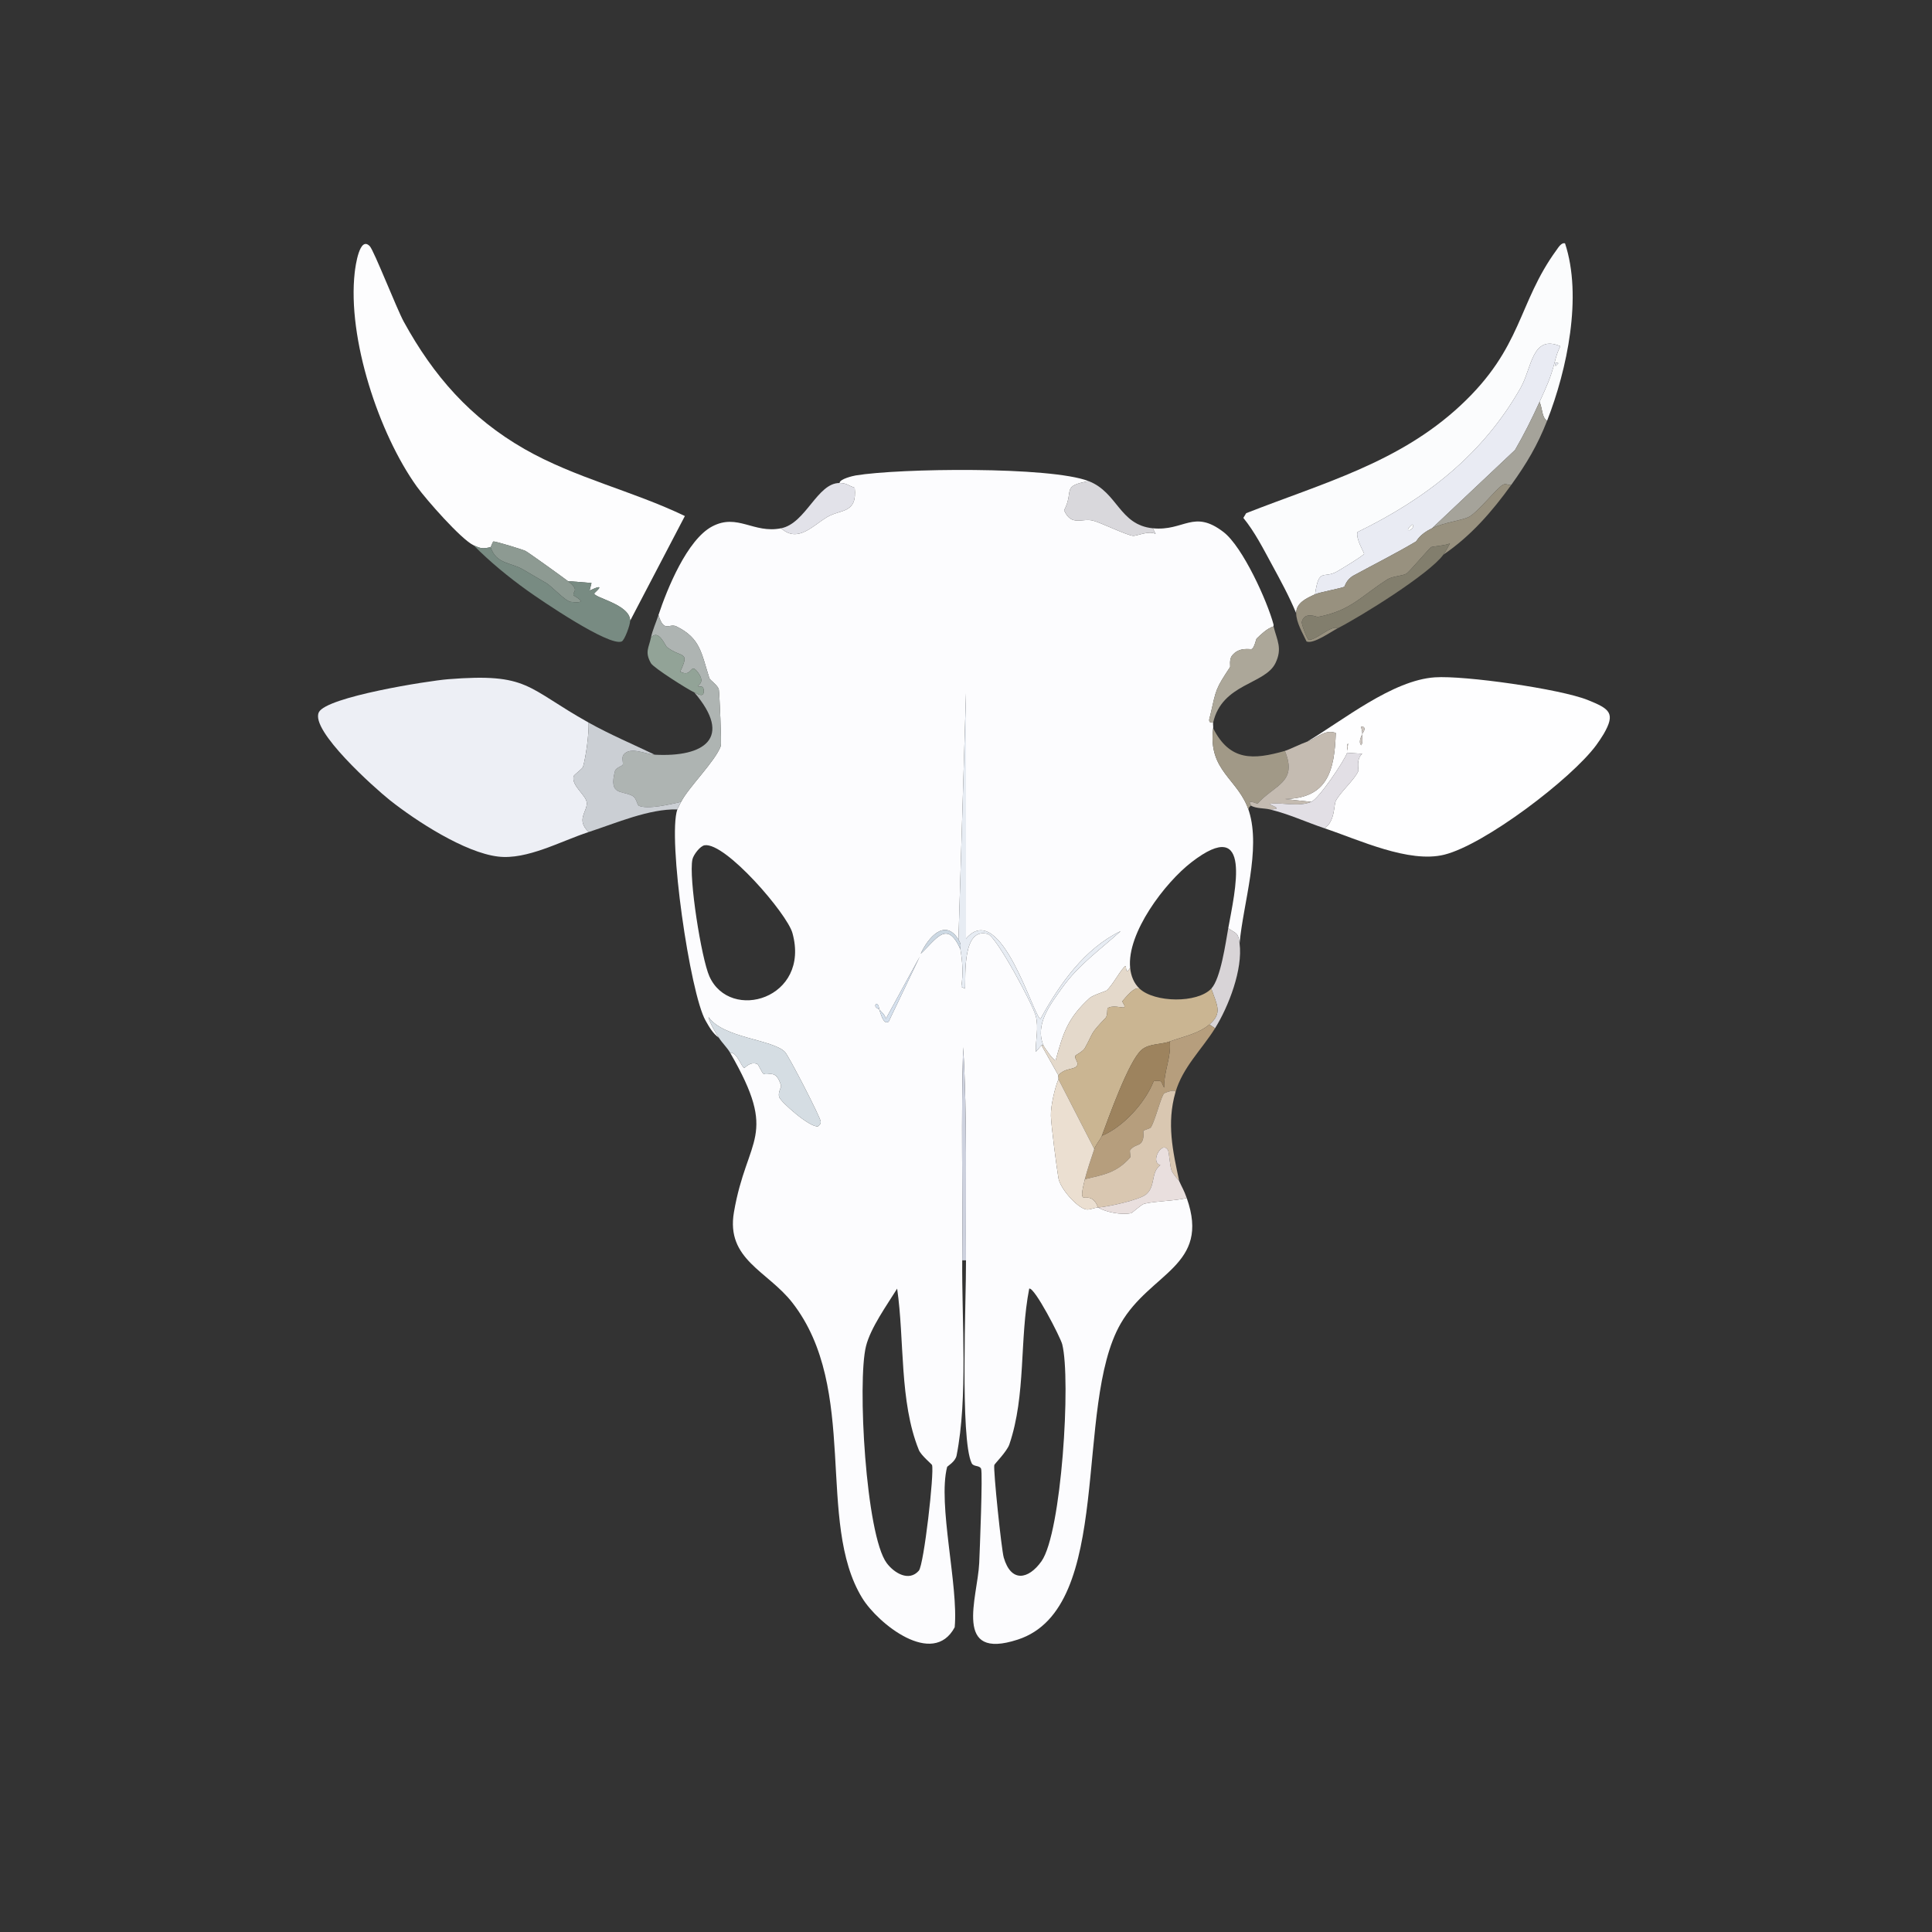<?xml version="1.0" encoding="UTF-8"?>
<svg xmlns="http://www.w3.org/2000/svg" xmlns:xlink="http://www.w3.org/1999/xlink" width="128" height="128" viewBox="0 0 128 128" version="1.1">
<rect x="0" y="0" width="128" height="128" fill="#333333" stroke="none"/>
<g id="surface1">
<path style=" stroke:none;fill-rule:nonzero;fill:rgb(99.216%,99.216%,99.608%);fill-opacity:1;" d="M 34.75 29.75 C 38.102 31.668 41.902 32.516 45.375 34.188 C 45.375 34.188 41.75 41.125 41.75 41.125 C 41.746 40.031 39.293 39.59 39.375 39.312 C 39.395 39.25 40.285 38.559 39.062 39.125 C 39.062 39.125 39.188 38.625 39.188 38.625 C 39.188 38.625 37.625 38.5 37.625 38.5 C 37.211 38.184 35.027 36.613 34.812 36.5 C 34.66 36.418 32.809 35.848 32.688 35.875 C 32.648 35.883 32.523 36.246 32.5 36.25 C 31.992 36.371 31.836 36.344 31.375 36.125 C 30.535 35.723 28.223 33.078 27.625 32.25 C 25.094 28.727 23.008 22.402 23.5 18.062 C 23.551 17.602 23.828 15.605 24.5 16.312 C 24.777 16.602 26.293 20.48 26.75 21.312 C 28.723 24.91 31.168 27.699 34.75 29.75 Z M 34.75 29.75 "/>
<path style=" stroke:none;fill-rule:nonzero;fill:rgb(98.431%,98.824%,99.216%);fill-opacity:1;" d="M 102.5 27.875 C 102.141 27.66 102.207 27.102 102 26.625 C 102.453 25.633 102.727 25.059 103 24 C 103 24 103.062 24.25 103.062 24.25 C 103.062 24.25 103.25 24.062 103.25 24.062 C 103.25 24.062 103 24 103 24 C 103.102 23.609 103.191 23.297 103.375 22.938 C 101.5 22.137 101.488 24.383 100.75 25.688 C 98.234 30.125 94.469 33.043 89.938 35.25 C 89.801 35.676 90.383 36.609 90.375 36.688 C 90.363 36.797 88.785 37.75 88.562 37.875 C 87.68 38.367 87.383 37.578 87.125 39.375 C 86.547 39.637 85.875 39.941 85.875 40.625 C 85.406 39.496 84.832 38.445 84.25 37.375 C 83.676 36.32 83.137 35.25 82.375 34.312 C 82.375 34.312 82.562 34 82.562 34 C 87.641 32.004 92.676 30.664 96.75 26.875 C 100.895 23.02 100.531 20.117 103.125 16.562 C 103.242 16.402 103.449 16.047 103.688 16.125 C 104.848 19.637 103.828 24.48 102.5 27.875 Z M 102.5 27.875 "/>
<path style=" stroke:none;fill-rule:nonzero;fill:rgb(91.373%,92.157%,95.294%);fill-opacity:1;" d="M 103 24 C 102.727 25.059 102.453 25.633 102 26.625 C 101.508 27.707 100.973 28.785 100.375 29.812 C 100.375 29.812 94.875 35 94.875 35 C 94.027 35.41 93.875 35.836 93.812 35.875 C 92.395 36.715 91.09 37.359 89.688 38.125 C 89.18 38.402 89.105 38.852 89.062 38.875 C 88.852 38.98 87.449 39.23 87.125 39.375 C 87.383 37.578 87.68 38.367 88.562 37.875 C 88.785 37.75 90.363 36.797 90.375 36.688 C 90.383 36.609 89.801 35.676 89.938 35.25 C 94.469 33.043 98.234 30.125 100.75 25.688 C 101.488 24.383 101.5 22.137 103.375 22.938 C 103.191 23.297 103.102 23.609 103 24 Z M 93.562 34.75 C 93.539 34.742 93.176 35.082 93.312 35.125 C 93.516 35.188 93.746 34.809 93.562 34.75 Z M 93.562 34.75 "/>
<path style=" stroke:none;fill-rule:nonzero;fill:rgb(91.373%,92.157%,95.294%);fill-opacity:1;" d="M 103 24 C 103 24 103.25 24.062 103.25 24.062 C 103.25 24.062 103.062 24.25 103.062 24.25 Z M 103 24 "/>
<path style=" stroke:none;fill-rule:nonzero;fill:rgb(64.706%,63.922%,60.392%);fill-opacity:1;" d="M 102.5 27.875 C 101.859 29.508 101.145 30.707 100.125 32.125 C 99.852 32.168 99.812 31.988 99.562 32.125 C 99.152 32.352 97.879 33.973 97.312 34.25 C 96.801 34.5 95.691 34.605 94.875 35 C 94.875 35 100.375 29.812 100.375 29.812 C 100.973 28.785 101.508 27.707 102 26.625 C 102.207 27.102 102.141 27.66 102.5 27.875 Z M 102.5 27.875 "/>
<path style=" stroke:none;fill-rule:nonzero;fill:rgb(98.824%,98.824%,99.608%);fill-opacity:1;" d="M 72.125 31.875 C 70.281 32.215 71.191 32.477 70.5 33.812 C 70.996 34.914 71.699 34.293 72.438 34.5 C 72.996 34.656 74.602 35.441 75.062 35.5 C 75.289 35.527 76.133 35.129 76.562 35.375 C 76.562 35.375 76.375 35 76.375 35 C 78.445 35.207 79.07 33.719 81.062 35.25 C 82.332 36.227 83.961 39.824 84.375 41.375 C 84.387 41.414 84.363 41.461 84.375 41.5 C 83.934 41.648 83.578 42 83.25 42.312 C 83.223 42.34 83.098 42.926 82.938 43 C 82.828 43.051 82.109 42.824 81.625 43.438 C 81.426 43.688 81.52 44.156 81.5 44.188 C 80.535 45.652 80.582 45.625 80.188 47.375 C 80.137 47.598 79.973 47.914 80.375 47.875 C 80.352 47.988 80.391 48.129 80.375 48.25 C 80.016 51.109 82.074 51.602 82.75 53.75 C 83.547 56.289 82.367 59.84 82.125 62.5 C 82.027 61.762 81.918 61.875 81.375 61.5 C 81.809 59.082 83.047 53.953 78.938 57.125 C 77.176 58.484 74.645 61.816 74.875 64.125 C 74.535 64.676 74.637 63.949 74.562 64 C 74.258 64.211 73.715 65.281 73.312 65.625 C 73.266 65.664 72.391 65.938 72.188 66.125 C 70.723 67.469 70.445 68.426 69.938 70.25 C 69.789 70.273 69.176 69.379 69.125 69.25 C 68.559 67.875 69.555 66.582 70.375 65.438 C 71.469 63.91 72.883 62.926 74.25 61.688 C 71.84 62.855 70.199 65.203 68.938 67.5 C 68.516 67.527 66.312 59.496 64 62.188 C 64 62.188 64 45.938 64 45.938 C 64 45.938 63.5 62.25 63.5 62.25 C 62.605 60.797 61.477 62.137 61 63.188 C 62.023 62.25 62.727 60.891 63.625 62.875 C 63.773 63.703 63.82 64.539 63.688 65.375 C 63.688 65.375 63.938 65.5 63.938 65.5 C 63.977 64.543 63.77 61.426 65.438 61.875 C 66.02 62.031 68.445 66.59 68.625 67.312 C 68.828 68.121 68.605 68.883 68.625 69.688 C 68.625 69.688 69 69.25 69 69.25 C 69 69.25 70.125 71.25 70.125 71.25 C 70.102 71.281 70.148 71.445 70.125 71.5 C 69.891 72.047 69.602 73.285 69.625 73.938 C 69.648 74.598 70.004 77.363 70.125 78.062 C 70.242 78.742 71.336 79.984 71.938 80.125 C 72.172 80.18 72.457 80.02 72.75 80 C 73.273 80.309 74.273 80.508 74.938 80.375 C 75.02 80.359 75.621 79.793 75.812 79.75 C 76.691 79.555 77.75 79.578 78.625 79.375 C 80.219 83.879 76.207 84.297 74.25 87.688 C 71.09 93.164 73.871 106.52 67.438 108.625 C 63.102 110.043 64.766 105.867 64.875 103.562 C 64.91 102.785 65.117 97.602 65 97.312 C 64.898 97.062 64.5 97.195 64.375 96.938 C 63.598 95.336 64.016 85.977 64 83.5 C 63.973 78.797 64.09 74.078 63.812 69.375 C 63.664 74.078 63.793 78.801 63.75 83.5 C 63.715 87.508 64.137 92.59 63.375 96.438 C 63.293 96.844 62.762 97.141 62.75 97.188 C 62.113 99.652 63.512 105.078 63.25 107.812 C 61.812 110.5 58.164 107.57 57.125 105.875 C 54.031 100.828 56.945 92.031 52.5 86.312 C 50.863 84.203 48.086 83.449 48.625 80.312 C 49.488 75.277 51.617 75.355 48.375 69.75 C 48.828 69.68 49.133 70.727 49.312 70.75 C 49.359 70.758 49.699 70.293 50.188 70.5 C 50.234 70.52 50.504 71.094 50.562 71.125 C 50.902 71.316 51.41 70.758 51.75 71.938 C 51.773 72.023 51.523 72.387 51.625 72.688 C 51.734 73.012 53.637 74.699 54.188 74.625 C 54.297 74.523 54.375 74.484 54.375 74.312 C 54.371 74.051 52.246 69.93 52 69.688 C 51.148 68.848 47.91 68.785 46.938 67.375 C 47.051 67.828 47.379 68.367 47.625 68.75 C 47.227 68.473 46.984 68.035 46.75 67.625 C 45.711 65.812 44.223 55.52 44.875 53.625 C 44.906 53.531 45.062 53.254 45.125 53.125 C 45.594 52.188 47.379 50.445 47.75 49.438 C 47.816 49.262 47.664 45.91 47.625 45.688 C 47.578 45.418 47.043 45.062 47 44.938 C 46.465 43.281 46.418 42.285 44.812 41.5 C 44.336 41.27 44 41.961 43.625 40.75 C 44.191 39.035 45.523 35.75 47.188 34.875 C 48.867 33.992 49.926 35.367 51.75 35 C 52.867 36.004 53.867 34.805 54.812 34.25 C 55.723 33.715 56.805 34.043 56.625 32.312 C 56.195 32.176 56.121 32.004 55.625 32 C 55.621 31.734 56.527 31.527 56.688 31.5 C 59.574 31.02 69.586 30.891 72.125 31.875 Z M 46.688 56 C 46.383 56.043 45.938 56.641 45.875 56.938 C 45.617 58.137 46.469 63.504 47 64.688 C 48.371 67.742 53.711 66.168 52.5 61.812 C 52.145 60.535 48.078 55.805 46.688 56 Z M 58.25 66.875 C 58.23 66.852 58.258 66.574 58.062 66.5 C 57.832 66.715 58.242 66.855 58.25 66.875 C 58.332 67.074 58.516 67.938 58.875 67.688 C 58.875 67.688 60.938 63.375 60.938 63.375 C 60.938 63.375 58.688 67.5 58.688 67.5 C 58.625 67.195 58.398 67.059 58.25 66.875 Z M 59.438 85.375 C 58.77 86.453 57.68 87.965 57.375 89.188 C 56.793 91.504 57.359 101.703 58.75 103.562 C 59.242 104.219 60.223 104.812 60.875 104.062 C 61.211 103.68 61.906 97.562 61.75 97.062 C 61.73 97 61.02 96.422 60.875 96.062 C 59.574 92.848 59.934 88.785 59.438 85.375 Z M 68.188 85.375 C 67.531 88.758 67.988 92.402 66.875 95.688 C 66.711 96.172 65.895 96.98 65.875 97.062 C 65.801 97.402 66.348 102.656 66.5 103.188 C 66.984 104.863 68.133 104.656 69 103.438 C 70.336 101.555 70.961 91.375 70.375 89.062 C 70.258 88.602 68.531 85.246 68.188 85.375 Z M 68.188 85.375 "/>
<path style=" stroke:none;fill-rule:nonzero;fill:rgb(85.098%,84.706%,86.275%);fill-opacity:1;" d="M 76.375 35 C 76.375 35 76.562 35.375 76.562 35.375 C 76.133 35.129 75.289 35.527 75.062 35.5 C 74.602 35.441 72.996 34.656 72.438 34.5 C 71.699 34.293 70.996 34.914 70.5 33.812 C 71.191 32.477 70.281 32.215 72.125 31.875 C 74.055 32.625 74.156 34.777 76.375 35 Z M 76.375 35 "/>
<path style=" stroke:none;fill-rule:nonzero;fill:rgb(88.627%,88.627%,91.373%);fill-opacity:1;" d="M 55.625 32 C 56.121 32.004 56.195 32.176 56.625 32.312 C 56.805 34.043 55.723 33.715 54.812 34.25 C 53.867 34.805 52.867 36.004 51.75 35 C 53.395 34.672 54.141 31.992 55.625 32 Z M 55.625 32 "/>
<path style=" stroke:none;fill-rule:nonzero;fill:rgb(59.608%,56.863%,49.804%);fill-opacity:1;" d="M 100.125 32.125 C 98.871 33.875 97.434 35.527 95.625 36.75 C 95.777 36.543 95.941 36.23 96.062 36 C 95.84 36.133 94.898 36.203 94.812 36.25 C 94.707 36.309 93.383 37.871 93.188 38 C 92.949 38.156 92.254 38.176 91.938 38.375 C 90.133 39.523 89.52 40.449 87.312 40.875 C 87.246 40.887 86.449 40.484 86.25 41.188 C 86.207 41.344 86.609 42.344 86.688 42.375 C 87.062 42.516 88.246 41.363 88.625 41.625 C 88.188 41.848 87.012 42.695 86.562 42.5 C 86.312 41.965 85.875 41.227 85.875 40.625 C 85.875 39.941 86.547 39.637 87.125 39.375 C 87.449 39.23 88.852 38.98 89.062 38.875 C 89.105 38.852 89.18 38.402 89.688 38.125 C 91.09 37.359 92.395 36.715 93.812 35.875 C 93.875 35.836 94.027 35.41 94.875 35 C 95.691 34.605 96.801 34.5 97.312 34.25 C 97.879 33.973 99.152 32.352 99.562 32.125 C 99.812 31.988 99.852 32.168 100.125 32.125 Z M 100.125 32.125 "/>
<path style=" stroke:none;fill-rule:nonzero;fill:rgb(98.431%,98.824%,99.216%);fill-opacity:1;" d="M 93.562 34.75 C 93.746 34.809 93.516 35.188 93.312 35.125 C 93.176 35.082 93.539 34.742 93.562 34.75 Z M 93.562 34.75 "/>
<path style=" stroke:none;fill-rule:nonzero;fill:rgb(55.294%,60.392%,57.255%);fill-opacity:1;" d="M 37.625 38.5 C 38.457 39.133 37.902 39.188 38 39.438 C 38.023 39.496 39.16 40.031 37.812 39.875 C 37.457 39.832 36.547 38.832 36.188 38.625 C 35.711 38.352 35.207 38.059 34.688 37.75 C 33.82 37.234 32.895 37.398 32.5 36.25 C 32.523 36.246 32.648 35.883 32.688 35.875 C 32.809 35.848 34.66 36.418 34.812 36.5 C 35.027 36.613 37.211 38.184 37.625 38.5 Z M 37.625 38.5 "/>
<path style=" stroke:none;fill-rule:nonzero;fill:rgb(47.059%,54.51%,50.98%);fill-opacity:1;" d="M 32.5 36.25 C 32.895 37.398 33.82 37.234 34.688 37.75 C 35.207 38.059 35.711 38.352 36.188 38.625 C 36.547 38.832 37.457 39.832 37.812 39.875 C 39.16 40.031 38.023 39.496 38 39.438 C 37.902 39.188 38.457 39.133 37.625 38.5 C 37.625 38.5 39.188 38.625 39.188 38.625 C 39.188 38.625 39.062 39.125 39.062 39.125 C 40.285 38.559 39.395 39.25 39.375 39.312 C 39.293 39.59 41.746 40.031 41.75 41.125 C 41.75 41.41 41.379 42.422 41.188 42.5 C 40.352 42.848 35.844 39.773 34.938 39.125 C 33.688 38.23 32.457 37.219 31.375 36.125 C 31.836 36.344 31.992 36.371 32.5 36.25 Z M 32.5 36.25 "/>
<path style=" stroke:none;fill-rule:nonzero;fill:rgb(50.98%,49.412%,42.745%);fill-opacity:1;" d="M 95.625 36.75 C 94.688 38.035 90.168 40.836 88.625 41.625 C 88.246 41.363 87.062 42.516 86.688 42.375 C 86.609 42.344 86.207 41.344 86.25 41.188 C 86.449 40.484 87.246 40.887 87.312 40.875 C 89.52 40.449 90.133 39.523 91.938 38.375 C 92.254 38.176 92.949 38.156 93.188 38 C 93.383 37.871 94.707 36.309 94.812 36.25 C 94.898 36.203 95.84 36.133 96.062 36 C 95.941 36.23 95.777 36.543 95.625 36.75 Z M 95.625 36.75 "/>
<path style=" stroke:none;fill-rule:nonzero;fill:rgb(68.235%,70.588%,69.804%);fill-opacity:1;" d="M 45.125 53.125 C 44.48 53.277 42.883 53.656 42.312 53.375 C 42.227 53.332 42.152 52.875 41.938 52.75 C 41.227 52.332 40.301 52.762 40.75 51.062 C 40.797 50.891 41.23 50.727 41.25 50.688 C 41.32 50.551 41.16 50.195 41.312 50 C 41.75 49.438 42.762 49.965 43.375 50 C 46.664 50.18 48.578 48.891 46 45.875 C 46.25 45.988 46.617 46.223 46.625 45.812 C 46.637 45.293 46.27 45.586 46.25 45.438 C 46.242 45.383 46.734 45.223 46.25 44.562 C 45.695 43.809 45.914 44.938 45.062 44.5 C 45.73 43.098 45.168 43.625 44.188 42.875 C 44.066 42.781 43.637 41.633 43.125 42.25 C 43.227 41.766 43.465 41.234 43.625 40.75 C 44 41.961 44.336 41.27 44.812 41.5 C 46.418 42.285 46.465 43.281 47 44.938 C 47.043 45.062 47.578 45.418 47.625 45.688 C 47.664 45.91 47.816 49.262 47.75 49.438 C 47.379 50.445 45.594 52.188 45.125 53.125 Z M 45.125 53.125 "/>
<path style=" stroke:none;fill-rule:nonzero;fill:rgb(67.451%,65.49%,60%);fill-opacity:1;" d="M 84.375 41.5 C 84.609 42.434 84.977 42.957 84.5 43.938 C 83.809 45.352 80.961 45.277 80.375 47.875 C 79.973 47.914 80.137 47.598 80.188 47.375 C 80.582 45.625 80.535 45.652 81.5 44.188 C 81.52 44.156 81.426 43.688 81.625 43.438 C 82.109 42.824 82.828 43.051 82.938 43 C 83.098 42.926 83.223 42.34 83.25 42.312 C 83.578 42 83.934 41.648 84.375 41.5 Z M 84.375 41.5 "/>
<path style=" stroke:none;fill-rule:nonzero;fill:rgb(57.255%,63.922%,59.216%);fill-opacity:1;" d="M 46 45.875 C 45.586 45.688 43.301 44.25 43.125 43.938 C 42.707 43.191 42.984 42.93 43.125 42.25 C 43.637 41.633 44.066 42.781 44.188 42.875 C 45.168 43.625 45.73 43.098 45.062 44.5 C 45.914 44.938 45.695 43.809 46.25 44.562 C 46.734 45.223 46.242 45.383 46.25 45.438 C 46.27 45.586 46.637 45.293 46.625 45.812 C 46.617 46.223 46.25 45.988 46 45.875 Z M 46 45.875 "/>
<path style=" stroke:none;fill-rule:nonzero;fill:rgb(92.941%,93.725%,96.078%);fill-opacity:1;" d="M 39 47.875 C 39.02 48.641 38.828 50.105 38.625 50.812 C 38.59 50.934 38.023 51.328 38 51.438 C 37.859 52.074 38.848 52.684 38.875 53.188 C 38.91 53.805 38.141 54.293 39 55.125 C 37.152 55.727 34.918 56.98 33 56.75 C 30.793 56.488 27.562 54.391 25.812 53 C 24.848 52.23 20.531 48.391 21.125 47.188 C 21.629 46.168 28.387 45.102 29.688 45 C 35.051 44.574 34.84 45.551 39 47.875 Z M 39 47.875 "/>
<path style=" stroke:none;fill-rule:nonzero;fill:rgb(99.608%,99.608%,100%);fill-opacity:1;" d="M 106.25 48.625 C 106.137 48.82 105.887 49.191 105.75 49.375 C 104.094 51.613 98.355 55.965 95.688 56.625 C 93.34 57.207 90.039 55.641 87.75 54.875 C 88.457 54.426 88.359 53.34 88.5 53.062 C 88.801 52.469 89.773 51.633 90 51.062 C 90.023 51.004 89.828 50.309 90.25 49.938 C 90.25 49.938 89.25 49.875 89.25 49.875 C 89.25 49.875 89.312 49.25 89.312 49.25 C 89.164 49.414 89.309 49.711 89.25 49.875 C 89.059 50.422 87.375 52.922 86.875 53.125 C 86.875 53.125 85.125 52.938 85.125 52.938 C 87.965 52.887 88.41 51.059 88.5 48.562 C 87.801 48.285 87.242 48.906 86.625 49.125 C 89 47.707 92.254 45.066 95.062 44.875 C 97.027 44.742 103.355 45.641 105.188 46.375 C 106.672 46.969 107.039 47.254 106.25 48.625 Z M 90.25 48.625 C 90.234 48.734 89.957 49.137 90.188 49.375 C 90.316 49.16 90.227 48.863 90.25 48.625 C 90.254 48.602 90.629 48.16 90.188 48.125 C 90.172 48.289 90.273 48.406 90.25 48.625 Z M 90.25 48.625 "/>
<path style=" stroke:none;fill-rule:nonzero;fill:rgb(90.588%,92.549%,95.294%);fill-opacity:1;" d="M 69.125 69.25 C 69.125 69.25 69 69.25 69 69.25 C 69 69.25 68.625 69.688 68.625 69.688 C 68.605 68.883 68.828 68.121 68.625 67.312 C 68.445 66.59 66.02 62.031 65.438 61.875 C 63.77 61.426 63.977 64.543 63.938 65.5 C 63.938 65.5 63.688 65.375 63.688 65.375 C 63.82 64.539 63.773 63.703 63.625 62.875 C 63.598 62.719 63.742 62.645 63.5 62.25 C 63.5 62.25 64 45.938 64 45.938 C 64 45.938 64 62.188 64 62.188 C 66.312 59.496 68.516 67.527 68.938 67.5 C 70.199 65.203 71.84 62.855 74.25 61.688 C 72.883 62.926 71.469 63.91 70.375 65.438 C 69.555 66.582 68.559 67.875 69.125 69.25 Z M 69.125 69.25 "/>
<path style=" stroke:none;fill-rule:nonzero;fill:rgb(79.608%,81.176%,83.137%);fill-opacity:1;" d="M 43.375 50 C 42.762 49.965 41.75 49.438 41.312 50 C 41.16 50.195 41.32 50.551 41.25 50.688 C 41.23 50.727 40.797 50.891 40.75 51.062 C 40.301 52.762 41.227 52.332 41.938 52.75 C 42.152 52.875 42.227 53.332 42.312 53.375 C 42.883 53.656 44.48 53.277 45.125 53.125 C 45.062 53.254 44.906 53.531 44.875 53.625 C 42.996 53.582 40.852 54.52 39 55.125 C 38.141 54.293 38.91 53.805 38.875 53.188 C 38.848 52.684 37.859 52.074 38 51.438 C 38.023 51.328 38.59 50.934 38.625 50.812 C 38.828 50.105 39.02 48.641 39 47.875 C 40.406 48.66 41.922 49.305 43.375 50 Z M 43.375 50 "/>
<path style=" stroke:none;fill-rule:nonzero;fill:rgb(80.392%,77.255%,74.902%);fill-opacity:1;" d="M 90.25 48.625 C 90.273 48.406 90.172 48.289 90.188 48.125 C 90.629 48.16 90.254 48.602 90.25 48.625 Z M 90.25 48.625 "/>
<path style=" stroke:none;fill-rule:nonzero;fill:rgb(63.137%,60%,52.941%);fill-opacity:1;" d="M 85.125 49.75 C 85.996 51.852 84.434 51.984 83.312 53.25 C 82.5 52.93 82.902 53.309 82.875 53.375 C 82.867 53.395 82.641 53.512 82.75 53.75 C 82.074 51.602 80.016 51.109 80.375 48.25 C 81.484 50.441 83.035 50.344 85.125 49.75 Z M 85.125 49.75 "/>
<path style=" stroke:none;fill-rule:nonzero;fill:rgb(76.863%,73.333%,69.412%);fill-opacity:1;" d="M 86.875 53.125 C 86.008 53.477 85.012 53.156 84.188 53.25 C 83.863 53.285 85.27 53.617 84.125 53.625 C 83.75 53.535 83.234 53.578 82.875 53.375 C 82.902 53.309 82.5 52.93 83.312 53.25 C 84.434 51.984 85.996 51.852 85.125 49.75 C 85.387 49.676 86.203 49.273 86.625 49.125 C 87.242 48.906 87.801 48.285 88.5 48.562 C 88.41 51.059 87.965 52.887 85.125 52.938 Z M 86.875 53.125 "/>
<path style=" stroke:none;fill-rule:nonzero;fill:rgb(80.392%,77.255%,74.902%);fill-opacity:1;" d="M 90.25 48.625 C 90.227 48.863 90.316 49.16 90.188 49.375 C 89.957 49.137 90.234 48.734 90.25 48.625 Z M 90.25 48.625 "/>
<path style=" stroke:none;fill-rule:nonzero;fill:rgb(80.392%,77.255%,74.902%);fill-opacity:1;" d="M 89.25 49.875 C 89.309 49.711 89.164 49.414 89.312 49.25 Z M 89.25 49.875 "/>
<path style=" stroke:none;fill-rule:nonzero;fill:rgb(88.627%,87.451%,89.804%);fill-opacity:1;" d="M 87.75 54.875 C 86.539 54.469 85.395 53.93 84.125 53.625 C 85.27 53.617 83.863 53.285 84.188 53.25 C 85.012 53.156 86.008 53.477 86.875 53.125 C 87.375 52.922 89.059 50.422 89.25 49.875 C 89.25 49.875 90.25 49.938 90.25 49.938 C 89.828 50.309 90.023 51.004 90 51.062 C 89.773 51.633 88.801 52.469 88.5 53.062 C 88.359 53.34 88.457 54.426 87.75 54.875 Z M 87.75 54.875 "/>
<path style=" stroke:none;fill-rule:nonzero;fill:rgb(84.706%,83.137%,84.314%);fill-opacity:1;" d="M 82.125 62.5 C 82.352 64.219 81.398 66.688 80.5 68.125 C 80.5 68.125 80.125 67.875 80.125 67.875 C 81.004 67.129 80.637 66.605 80.25 65.5 C 80.875 64.836 81.203 62.453 81.375 61.5 C 81.918 61.875 82.027 61.762 82.125 62.5 Z M 82.125 62.5 "/>
<path style=" stroke:none;fill-rule:nonzero;fill:rgb(80%,84.706%,89.02%);fill-opacity:1;" d="M 63.5 62.25 C 63.742 62.645 63.598 62.719 63.625 62.875 C 62.727 60.891 62.023 62.25 61 63.188 C 61.477 62.137 62.605 60.797 63.5 62.25 Z M 63.5 62.25 "/>
<path style=" stroke:none;fill-rule:nonzero;fill:rgb(83.529%,87.843%,92.941%);fill-opacity:1;" d="M 58.25 66.875 C 58.398 67.059 58.625 67.195 58.688 67.5 C 58.688 67.5 60.938 63.375 60.938 63.375 C 60.938 63.375 58.875 67.688 58.875 67.688 C 58.516 67.938 58.332 67.074 58.25 66.875 Z M 58.25 66.875 "/>
<path style=" stroke:none;fill-rule:nonzero;fill:rgb(89.412%,85.098%,79.608%);fill-opacity:1;" d="M 74.875 64.125 C 74.926 64.641 75.117 65.145 75.5 65.5 C 75.141 65.34 74.582 66.086 74.375 66.312 C 74.297 66.398 74.645 66.66 74.438 66.75 C 74.391 66.77 73.613 66.57 73.375 66.812 C 73.352 66.836 73.383 67.301 73.25 67.438 C 72.172 68.559 72.492 68.336 71.875 69.438 C 71.75 69.66 71.27 69.902 71.25 69.938 C 71.156 70.117 71.453 70.348 71.375 70.562 C 71.246 70.91 70.539 70.711 70.125 71.25 C 70.125 71.25 69 69.25 69 69.25 C 69 69.25 69.125 69.25 69.125 69.25 C 69.176 69.379 69.789 70.273 69.938 70.25 C 70.445 68.426 70.723 67.469 72.188 66.125 C 72.391 65.938 73.266 65.664 73.312 65.625 C 73.715 65.281 74.258 64.211 74.562 64 C 74.637 63.949 74.535 64.676 74.875 64.125 Z M 74.875 64.125 "/>
<path style=" stroke:none;fill-rule:nonzero;fill:rgb(79.216%,70.98%,57.255%);fill-opacity:1;" d="M 75.5 65.5 C 76.492 66.43 79.324 66.48 80.25 65.5 C 80.637 66.605 81.004 67.129 80.125 67.875 C 79.395 68.496 78.367 68.68 77.5 69 C 76.914 69.215 76.129 69.125 75.625 69.562 C 74.777 70.297 73.441 74.07 73 75.25 C 72.906 75.496 72.598 75.84 72.5 76.125 C 72.5 76.125 70.125 71.5 70.125 71.5 C 70.148 71.445 70.102 71.281 70.125 71.25 C 70.539 70.711 71.246 70.91 71.375 70.562 C 71.453 70.348 71.156 70.117 71.25 69.938 C 71.27 69.902 71.75 69.66 71.875 69.438 C 72.492 68.336 72.172 68.559 73.25 67.438 C 73.383 67.301 73.352 66.836 73.375 66.812 C 73.613 66.57 74.391 66.77 74.438 66.75 C 74.645 66.66 74.297 66.398 74.375 66.312 C 74.582 66.086 75.141 65.34 75.5 65.5 Z M 75.5 65.5 "/>
<path style=" stroke:none;fill-rule:nonzero;fill:rgb(83.529%,87.843%,92.941%);fill-opacity:1;" d="M 58.25 66.875 C 58.242 66.855 57.832 66.715 58.062 66.5 C 58.258 66.574 58.23 66.852 58.25 66.875 Z M 58.25 66.875 "/>
<path style=" stroke:none;fill-rule:nonzero;fill:rgb(83.529%,86.667%,89.02%);fill-opacity:1;" d="M 48.375 69.75 C 48.172 69.398 47.859 69.117 47.625 68.75 C 47.379 68.367 47.051 67.828 46.938 67.375 C 47.91 68.785 51.148 68.848 52 69.688 C 52.246 69.93 54.371 74.051 54.375 74.312 C 54.375 74.484 54.297 74.523 54.188 74.625 C 53.637 74.699 51.734 73.012 51.625 72.688 C 51.523 72.387 51.773 72.023 51.75 71.938 C 51.41 70.758 50.902 71.316 50.562 71.125 C 50.504 71.094 50.234 70.52 50.188 70.5 C 49.699 70.293 49.359 70.758 49.312 70.75 C 49.133 70.727 48.828 69.68 48.375 69.75 Z M 48.375 69.75 "/>
<path style=" stroke:none;fill-rule:nonzero;fill:rgb(71.373%,61.961%,49.02%);fill-opacity:1;" d="M 80.5 68.125 C 79.617 69.543 78.352 70.711 77.875 72.375 C 77.938 72.102 77.148 72.41 77.125 72.438 C 76.906 72.676 76.559 74.184 76.25 74.688 C 76.191 74.781 75.809 74.844 75.75 74.938 C 75.73 74.969 75.836 75.387 75.625 75.688 C 75.465 75.91 75.152 75.848 74.875 76.188 C 74.824 76.246 74.922 76.633 74.875 76.688 C 73.973 77.703 73.141 77.824 71.875 78.125 C 72.004 77.602 72.316 76.668 72.5 76.125 C 72.598 75.84 72.906 75.496 73 75.25 C 74.402 74.672 75.863 73.078 76.438 71.625 C 77.043 71.555 76.895 71.641 77.125 72.062 C 77.113 70.922 77.609 70.047 77.5 69 C 78.367 68.68 79.395 68.496 80.125 67.875 Z M 80.5 68.125 "/>
<path style=" stroke:none;fill-rule:nonzero;fill:rgb(61.569%,51.373%,36.863%);fill-opacity:1;" d="M 73 75.25 C 73.441 74.07 74.777 70.297 75.625 69.562 C 76.129 69.125 76.914 69.215 77.5 69 C 77.609 70.047 77.113 70.922 77.125 72.062 C 76.895 71.641 77.043 71.555 76.438 71.625 C 75.863 73.078 74.402 74.672 73 75.25 Z M 73 75.25 "/>
<path style=" stroke:none;fill-rule:nonzero;fill:rgb(80.392%,81.961%,87.059%);fill-opacity:1;" d="M 64 83.5 C 64 83.5 63.75 83.5 63.75 83.5 C 63.793 78.801 63.664 74.078 63.812 69.375 C 64.09 74.078 63.973 78.797 64 83.5 Z M 64 83.5 "/>
<path style=" stroke:none;fill-rule:nonzero;fill:rgb(92.157%,87.451%,81.961%);fill-opacity:1;" d="M 72.5 76.125 C 72.316 76.668 72.004 77.602 71.875 78.125 C 71.41 80 71.914 79.023 72.438 79.5 C 72.676 79.719 72.727 79.984 72.75 80 C 72.457 80.02 72.172 80.18 71.938 80.125 C 71.336 79.984 70.242 78.742 70.125 78.062 C 70.004 77.363 69.648 74.598 69.625 73.938 C 69.602 73.285 69.891 72.047 70.125 71.5 Z M 72.5 76.125 "/>
<path style=" stroke:none;fill-rule:nonzero;fill:rgb(85.098%,78.039%,69.412%);fill-opacity:1;" d="M 77.875 72.375 C 77.289 74.426 77.695 76.227 78.125 78.25 C 78.109 78.211 77.734 77.816 77.625 77.562 C 77.5 77.27 77.469 76.34 77.375 76.188 C 76.984 75.543 76.168 77.008 76.875 77.188 C 76.219 77.695 76.586 78.57 75.938 79.125 C 75.496 79.504 73.379 79.961 72.75 80 C 72.727 79.984 72.676 79.719 72.438 79.5 C 71.914 79.023 71.41 80 71.875 78.125 C 73.141 77.824 73.973 77.703 74.875 76.688 C 74.922 76.633 74.824 76.246 74.875 76.188 C 75.152 75.848 75.465 75.91 75.625 75.688 C 75.836 75.387 75.73 74.969 75.75 74.938 C 75.809 74.844 76.191 74.781 76.25 74.688 C 76.559 74.184 76.906 72.676 77.125 72.438 C 77.148 72.41 77.938 72.102 77.875 72.375 Z M 77.875 72.375 "/>
<path style=" stroke:none;fill-rule:nonzero;fill:rgb(91.373%,87.451%,87.059%);fill-opacity:1;" d="M 78.125 78.25 C 78.32 78.688 78.43 78.824 78.625 79.375 C 77.75 79.578 76.691 79.555 75.812 79.75 C 75.621 79.793 75.02 80.359 74.938 80.375 C 74.273 80.508 73.273 80.309 72.75 80 C 73.379 79.961 75.496 79.504 75.938 79.125 C 76.586 78.57 76.219 77.695 76.875 77.188 C 76.168 77.008 76.984 75.543 77.375 76.188 C 77.469 76.34 77.5 77.27 77.625 77.562 C 77.734 77.816 78.109 78.211 78.125 78.25 Z M 78.125 78.25 "/>
</g>
</svg>
